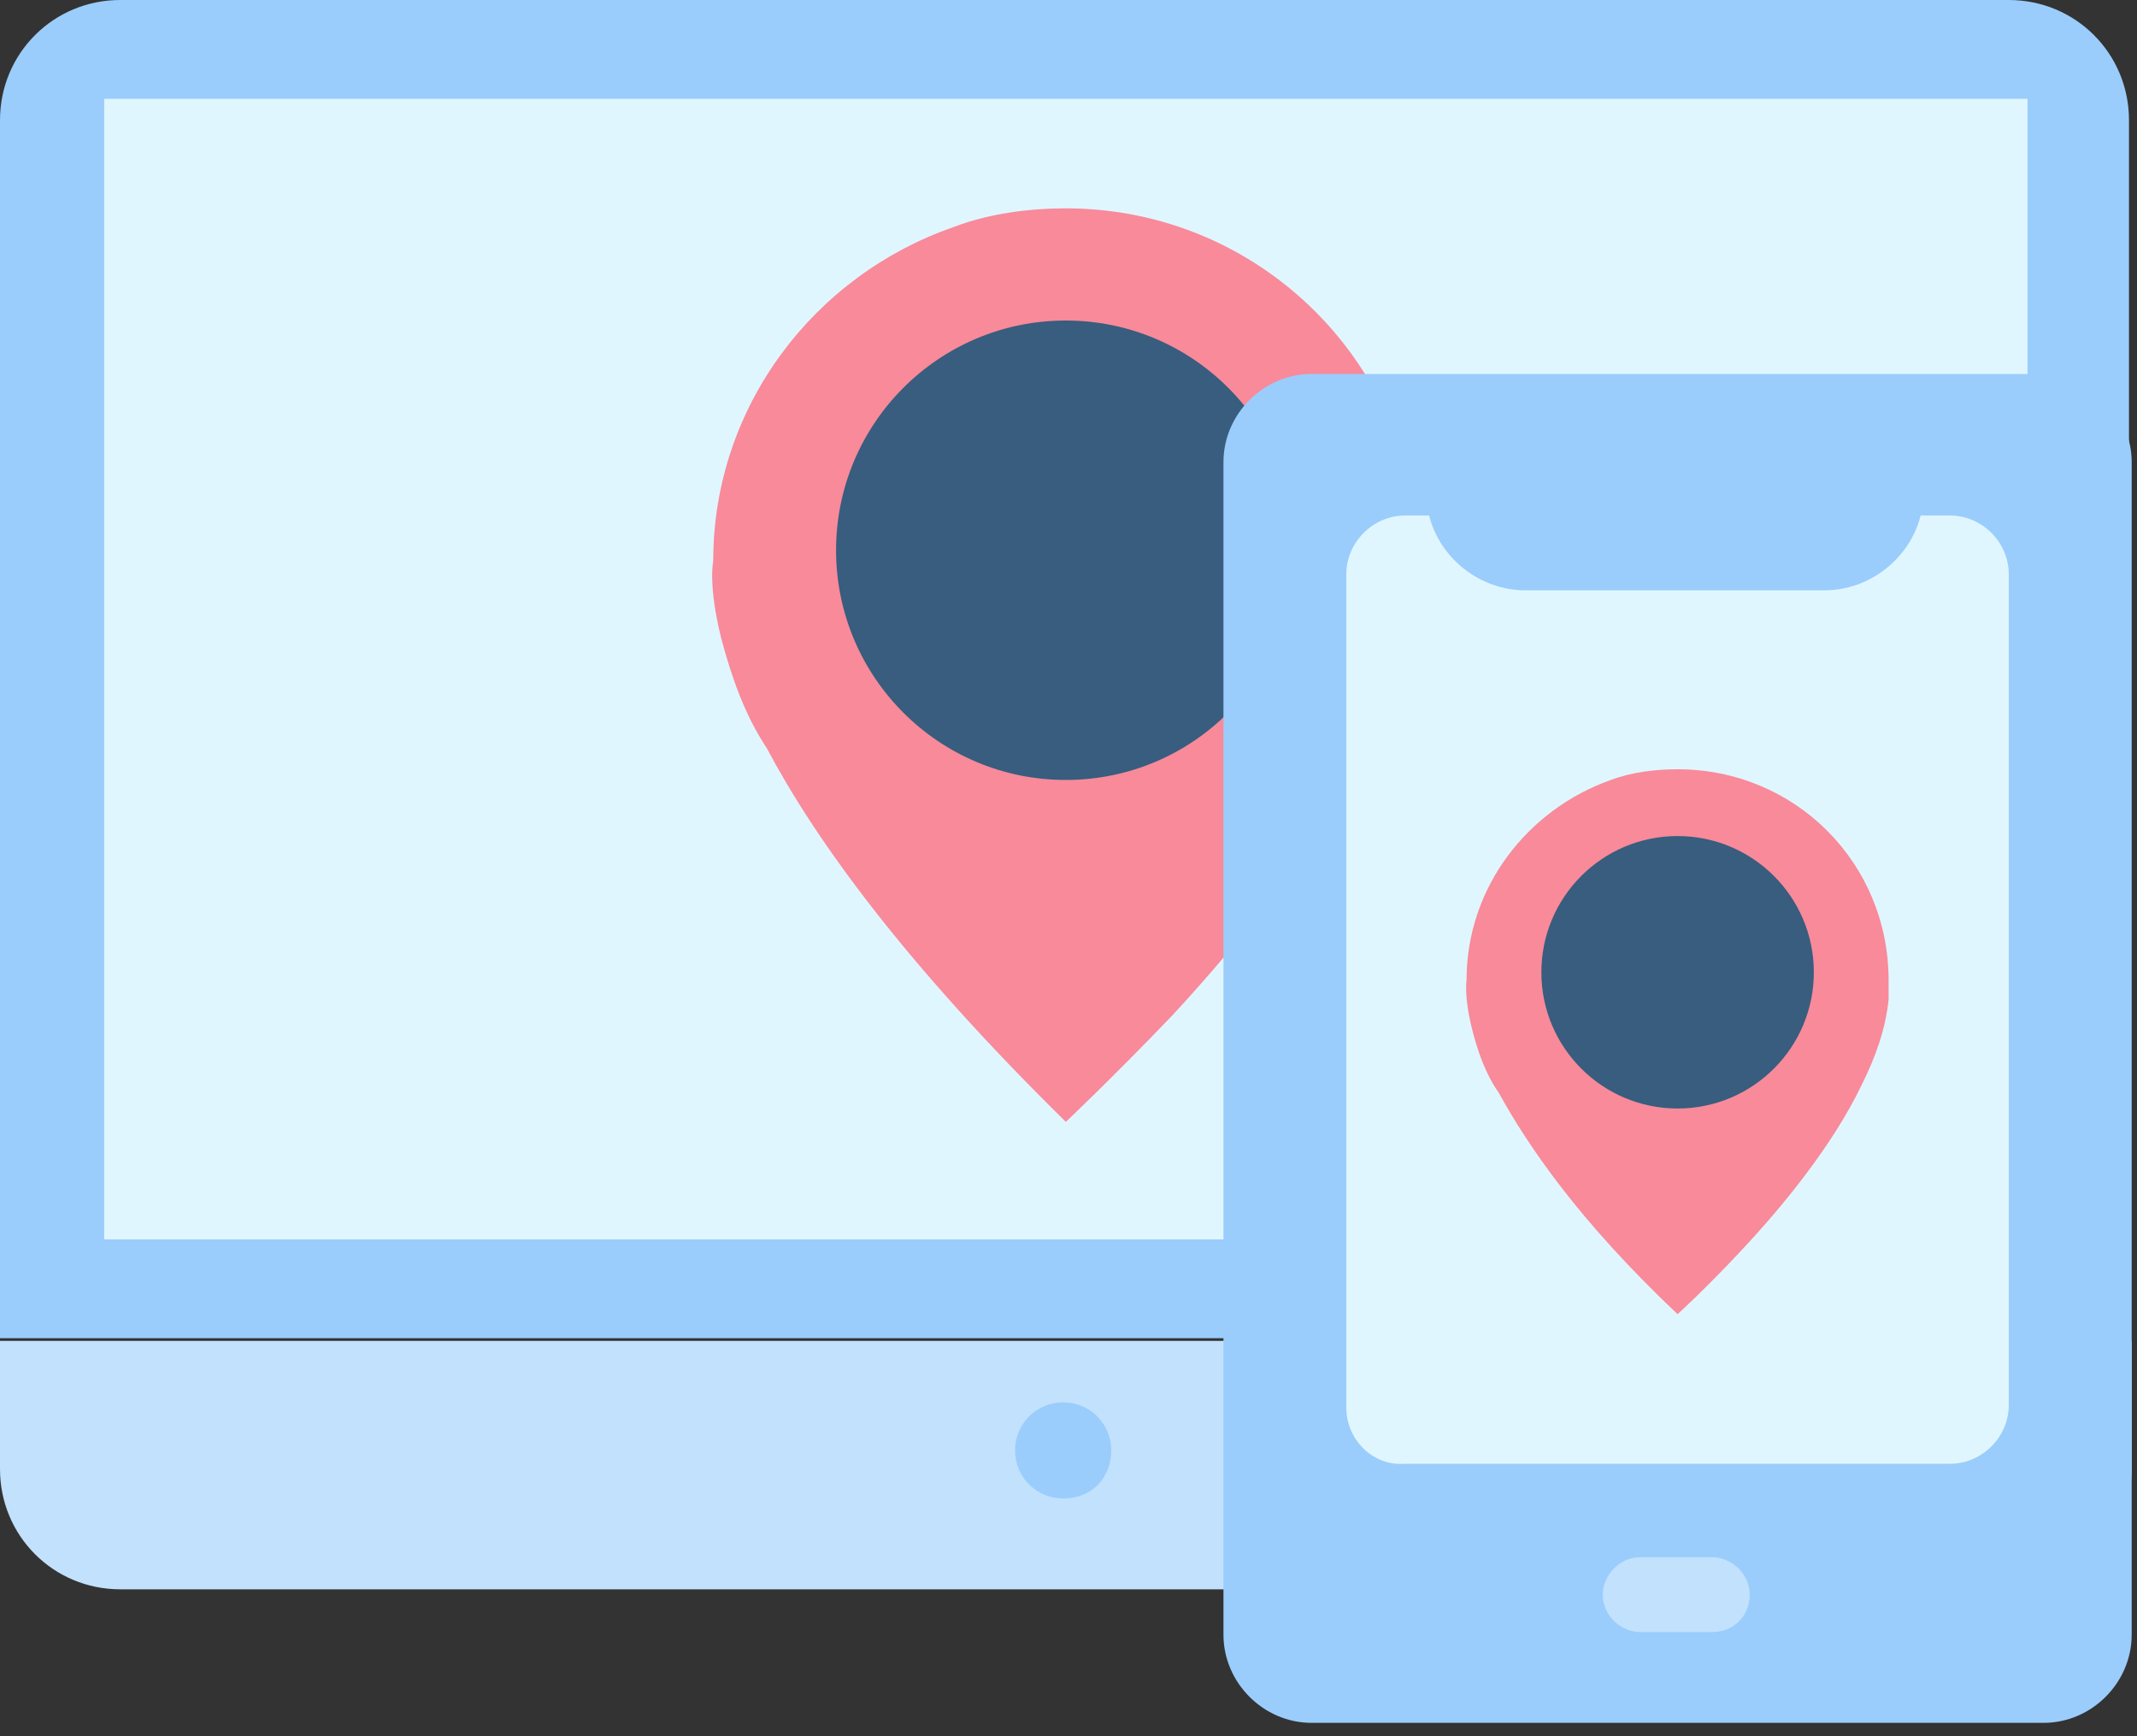 <svg width="80" height="65" viewBox="0 0 80 65" fill="none" xmlns="http://www.w3.org/2000/svg">
<rect x="0" y="0" width="80" height="65" fill="#333333" stroke="none"/>
<path d="M79.8 50.1H0V4.5C0 2 2 0 4.5 0H75.2C77.7 0 79.7 2 79.7 4.5V50.1H79.8Z" fill="#9ACDFB"/>
<path d="M75.3 59.5H4.5C2 59.5 0 57.5 0 55V50.2H79.8V55C79.8 57.4 77.7 59.5 75.3 59.5Z" fill="#C2E1FD"/>
<path d="M41.6 54.3C41.6 53.3 40.8 52.5 39.8 52.5C38.8 52.5 38 53.3 38 54.3C38 55.3 38.8 56.1 39.8 56.1C40.9 56.1 41.6 55.3 41.6 54.3Z" fill="#9ACDFB"/>
<path d="M75.9 3.7H3.9V46.4H75.9V3.7Z" fill="#E0F6FF"/>
<path d="M53 22.3C52.8 24.2 52.2 26 51.4 27.6C49.5 31.5 46.4 35.3 43.9 38C41.6 40.4 39.9 42 39.9 42C33.8 36 30.5 31.4 28.7 28C27.9 26.8 27.4 25.4 27 23.9C26.5 21.9 26.7 21 26.7 21C26.7 15.2 30.5 10.3 35.7 8.5C37 8 38.5 7.8 39.9 7.8C47.2 7.8 53.1 13.7 53.1 21C53.1 21.5 53.1 21.9 53 22.3Z" fill="#F88A9A"/>
<path d="M39.927 29.2C44.676 29.185 48.514 25.322 48.499 20.572C48.484 15.823 44.621 11.985 39.871 12C35.122 12.015 31.284 15.878 31.299 20.627C31.314 25.377 35.177 29.215 39.927 29.2Z" fill="#385D7E"/>
<path d="M79.801 17.3V61.2C79.801 63 78.301 64.5 76.501 64.5H49.101C47.301 64.5 45.801 63 45.801 61.2V17.3C45.801 15.5 47.301 14 49.101 14H76.501C78.301 14.1 79.801 15.5 79.801 17.3Z" fill="#9ACDFB"/>
<path d="M50.4 52.7V21.5C50.4 20.3 51.4 19.3 52.6 19.3H53.5C53.9 20.9 55.4 22.1 57.1 22.1H68.3C70 22.1 71.5 20.9 71.9 19.3H73C74.2 19.3 75.2 20.3 75.2 21.5V52.6C75.2 53.8 74.2 54.8 73 54.8H52.6C51.4 54.9 50.4 53.9 50.4 52.7Z" fill="#E0F6FF"/>
<path d="M64.1 61.1H61.4C60.7 61.1 60 60.5 60 59.7C60 59 60.6 58.3 61.4 58.3H64.1C64.8 58.3 65.5 58.9 65.5 59.7C65.5 60.5 64.9 61.1 64.1 61.1Z" fill="#C2E1FD"/>
<path d="M70.701 37.4C70.601 38.5 70.201 39.6 69.701 40.6C68.601 42.9 66.701 45.2 65.201 46.8C63.801 48.3 62.801 49.2 62.801 49.2C59.101 45.7 57.201 42.9 56.101 40.9C55.601 40.2 55.301 39.3 55.101 38.5C54.801 37.3 54.901 36.7 54.901 36.7C54.901 33.2 57.201 30.3 60.301 29.2C61.101 28.9 62.001 28.8 62.801 28.8C67.201 28.8 70.701 32.3 70.701 36.7C70.701 36.9 70.701 37.1 70.701 37.4Z" fill="#F88A9A"/>
<path d="M62.818 41.5C65.635 41.491 67.911 39.2 67.902 36.384C67.893 33.567 65.602 31.291 62.785 31.3C59.969 31.309 57.693 33.6 57.702 36.416C57.711 39.233 60.002 41.509 62.818 41.5Z" fill="#385D7E"/>
</svg>
